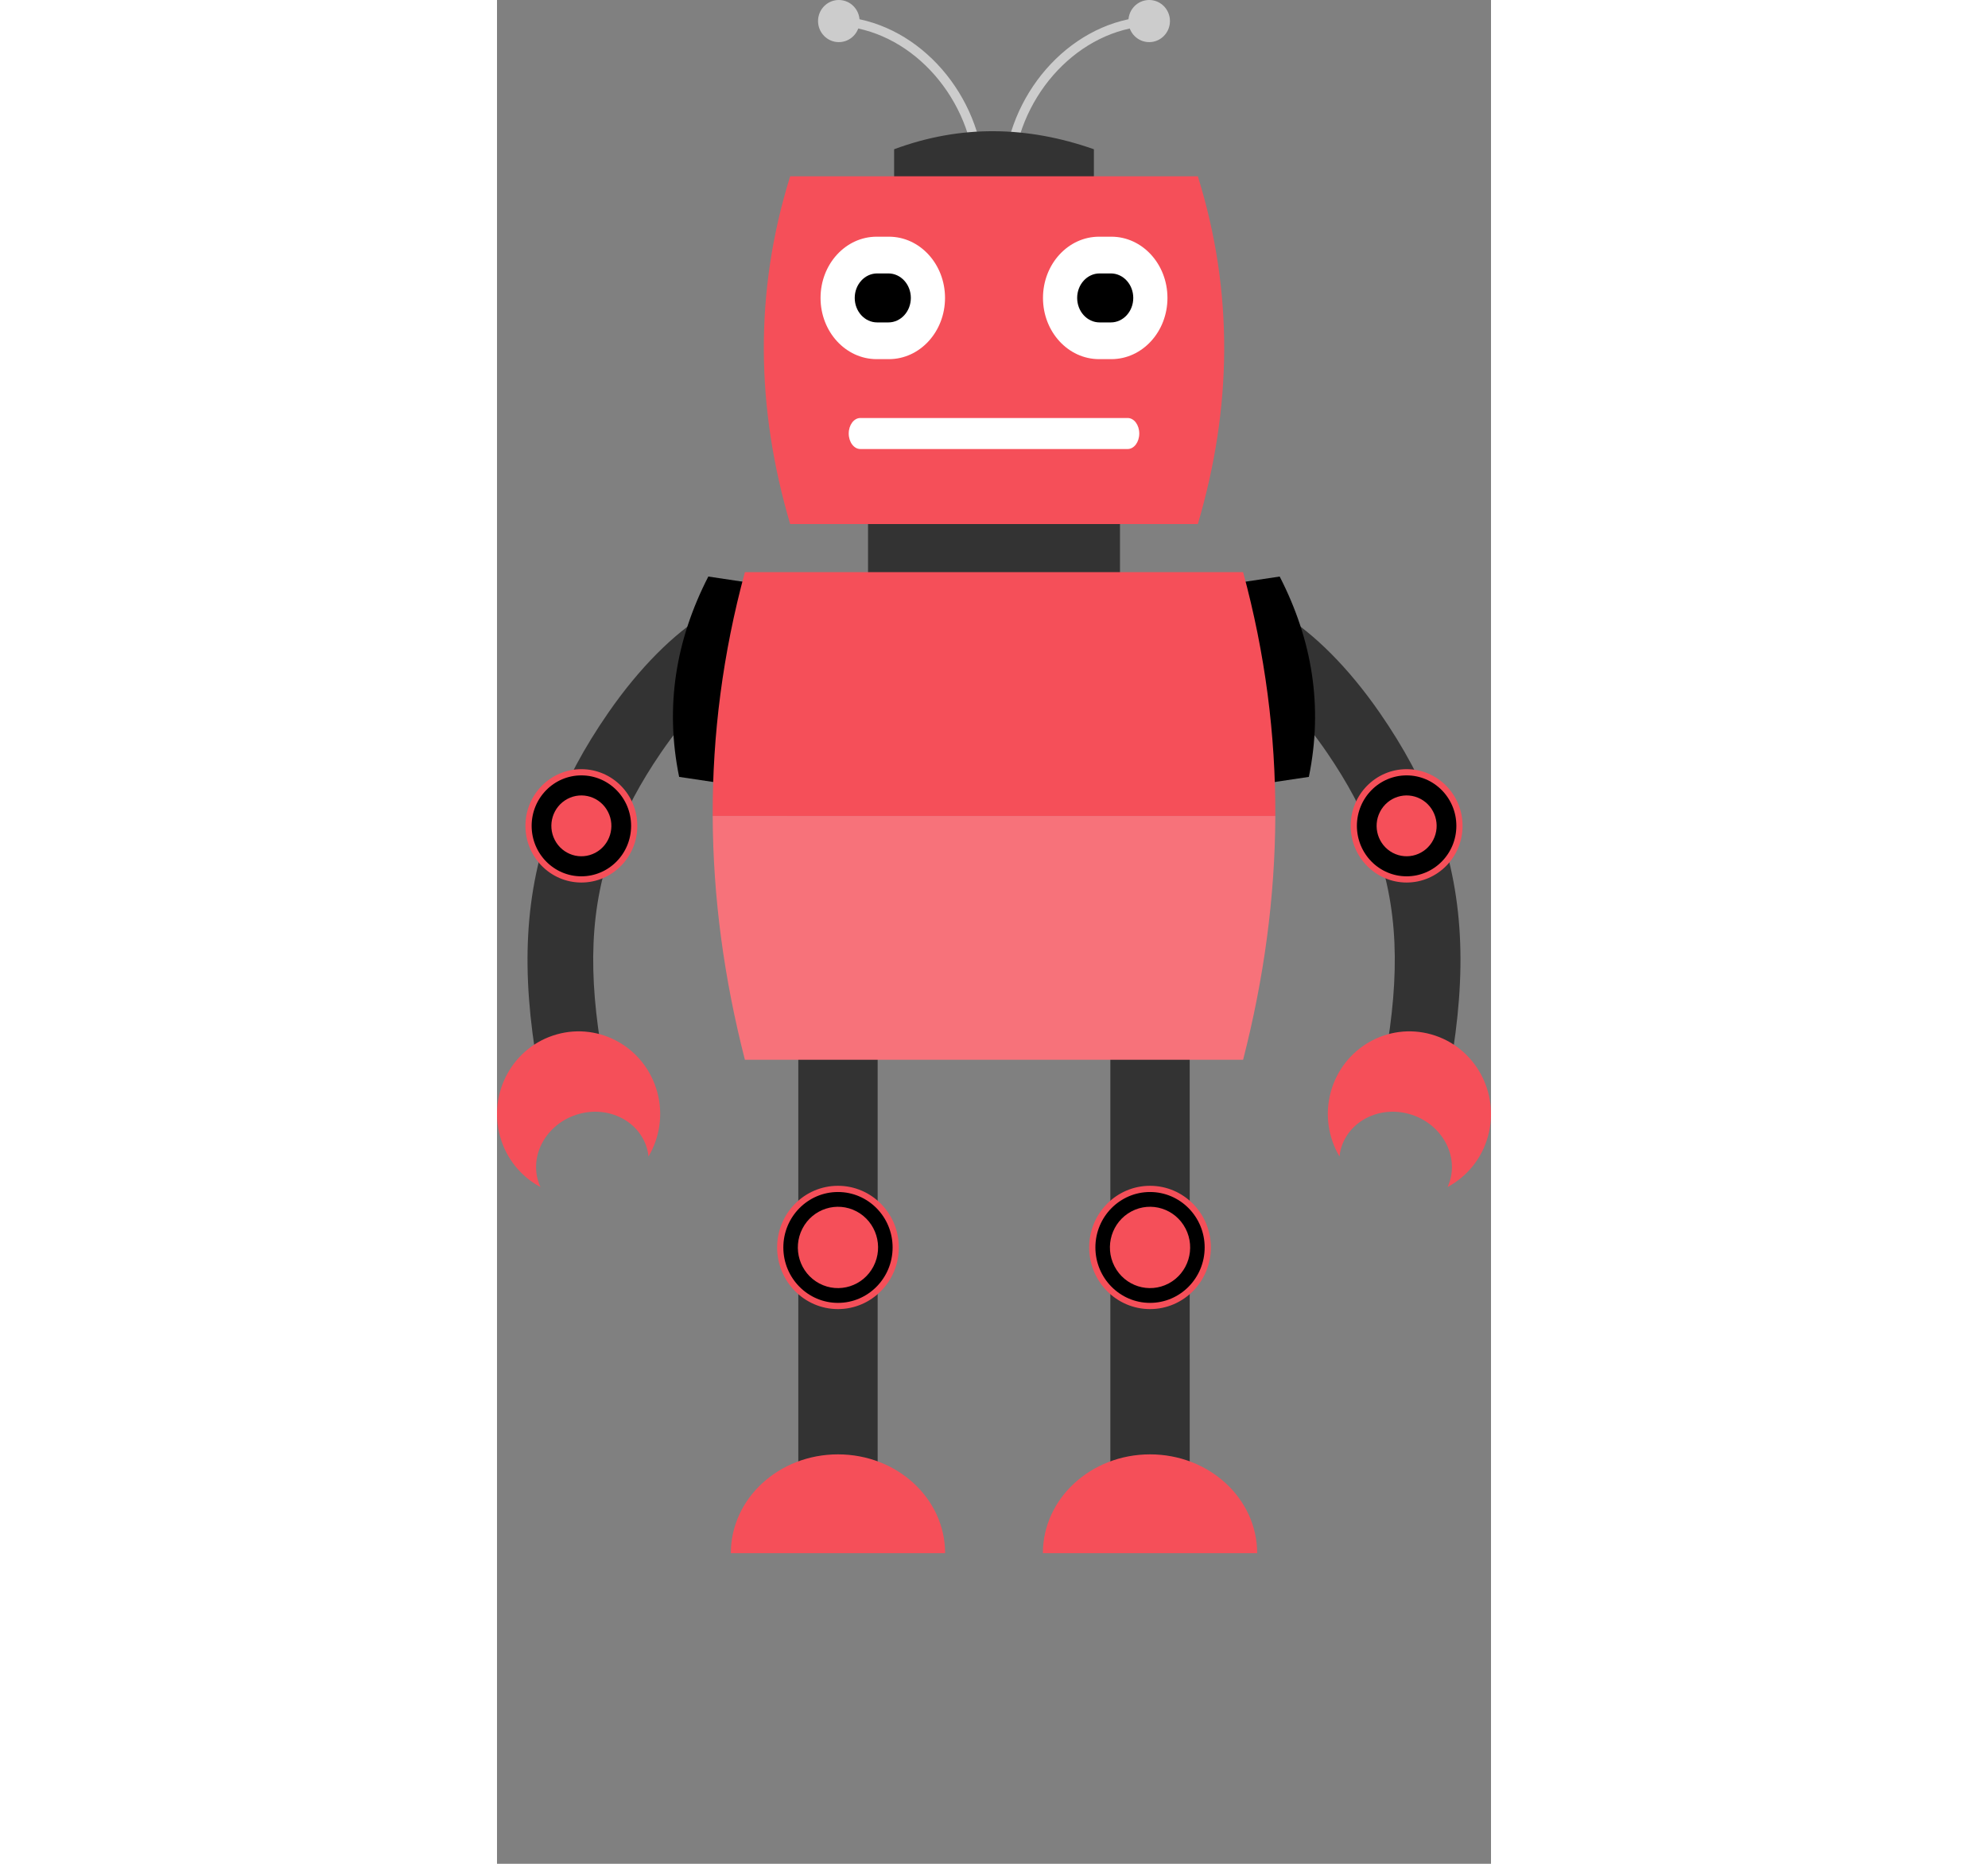 <svg id="robot" version="1.1" xmlns="http://www.w3.org/2000/svg" xmlns:xlink="http://www.w3.org/1999/xlink" x="0" y="0" width="320px" height="300px" viewBox="0 0 160 300" enable-background="new 0 0 320 300" xml:space="preserve">
    <rect x="0" y="0" width="160" height="300" fill="#808080" stroke="none"/>
    <rect x="59.722" y="72.779" fill="#333" width="40.557" height="27.564" />
    <g id="head" class="up">
        <g id="leftAntenna">
            <path fill="none" stroke="#ccc" stroke-width="1.5" stroke-miterlimit="10" d="M77.519,25.869
		C75.85,13.604,65.745,3.39,53.972,3.39">
                <animate attributeName="d" calcMode="spline" keySplines="0.42 0 0.58 1; 0.42 0 0.58 1; 0.42 0 0.58 1" begin="0s" dur="0.75s" repeatCount="indefinite" values="
                          M77.519,25.869C75.85,13.604,65.745,3.39,53.972,3.39
                          ;
                          M77.519,25.869C75.85,13.604,65.745,3.39,53.972,12
                          ;
                          M77.519,25.869C75.85,13.604,65.745,3.39,53.972,0
                          ;
                          M77.519,25.869C75.85,13.604,65.745,3.39,53.972,3.39
                          " />
            </path>
            <ellipse fill="#ccc" cx="55.021" cy="3.39" rx="3.344" ry="3.391">
                <animate dur="0.75s" attributeName="cy" calcMode="spline" keySplines="0.42 0 0.58 1; 0.42 0 0.58 1; 0.42 0 0.58 1" begin="0s" values="
                           3.39;
                           12;
                           0;
                           3.39
                           " repeatCount="indefinite" />
            </ellipse>
        </g>
        <g id="rightAntenna">
            <path fill="none" stroke="#ccc" stroke-width="1.5" stroke-miterlimit="10" d="M82.48,25.869
		C84.15,13.604,94.255,3.39,106.028,3.39">
                <animate attributeName="d" calcMode="spline" keySplines="0.42 0 0.58 1; 0.42 0 0.58 1; 0.42 0 0.58 1" begin="0s" dur="0.6s" repeatCount="indefinite" values="
                          M82.48,25.869C84.15,13.604,94.255,3.39,106.028,3.39
                          ;
                          M82.48,25.869C84.15,13.604,94.255,3.39,106.028,10.39
                          ;
                          M82.48,25.869C84.15,13.604,94.255,3.39,106.028,-5.39
                          ;
                          M82.48,25.869C84.15,13.604,94.255,3.39,106.028,3.39
                          " />
            </path>
            <ellipse fill="#ccc" cx="104.979" cy="3.39" rx="3.344" ry="3.391">
                <animate dur="0.6s" attributeName="cy" calcMode="spline" keySplines="0.42 0 0.58 1; 0.42 0 0.58 1; 0.42 0 0.58 1" begin="0s" values="
                           3.39;
                           10.39;
                           -5.39;
                           3.39
                           " repeatCount="indefinite" />
            </ellipse>
        </g>
        <path fill="#333" d="M96.079,32.57v-8.546c-10.72-3.765-21.437-3.98-32.156,0v8.546H96.079z" />
        <path fill="#f54f59" d="M112.809,28.372H80H47.19c-5.814,18.663-5.499,37.322,0,55.983H80h32.811
		C118.309,65.694,118.625,47.035,112.809,28.372z" />
        <g>
            <g id="eyeLeft">
                <path fill="#FFFFFF" d="M72.116,47.955c0,5.443-4.045,9.853-9.033,9.853h-1.971c-4.988,0-9.032-4.41-9.032-9.853
				s4.044-9.856,9.032-9.856h1.971C68.071,38.099,72.116,42.512,72.116,47.955z">
                    <animate attributeName="d" calcMode="spline" keySplines="0.42 0 0.58 1; 0.42 0 0.58 1" begin="5s" dur="0.8s" repeatCount="indefinite" values="
                          M72.116,47.955c0,5.443-4.045,9.853-9.033,9.853h-1.971c-4.988,0-9.032-4.41-9.032-9.853s4.044-9.856,9.032-9.856h1.971C68.071,38.099,72.116,42.512,72.116,47.955z
                          ;
                          M72.116,47.955c0,5.443-0.045,9.853-9.033,9.853h-1.971c-4.988,0-9.032-4.41-9.032-9.853s4.044-4.856,9.032-4.856h1.971C68.071,45.099,72.116,42.512,72.116,47.955z
                          ;
                          M72.116,47.955c0,5.443-4.045,9.853-9.033,9.853h-1.971c-4.988,0-9.032-4.41-9.032-9.853s4.044-9.856,9.032-9.856h1.971C68.071,38.099,72.116,42.512,72.116,47.955z
                          " />
                </path>
                <path d="M66.614,47.955c0,2.176-1.618,3.942-3.613,3.942h-1.807c-1.994,0-3.612-1.766-3.612-3.942
				c0-2.178,1.618-3.943,3.612-3.943H63C64.996,44.012,66.614,45.777,66.614,47.955z" />
            </g>
            <g>
                <path fill="#FFFFFF" d="M107.92,47.955c0,5.443-4.045,9.853-9.031,9.853h-1.973c-4.986,0-9.031-4.41-9.031-9.853
				s4.045-9.856,9.031-9.856h1.973C103.875,38.099,107.92,42.512,107.92,47.955z">
                    <animate attributeName="d" calcMode="spline" keySplines="0.42 0 0.58 1; 0.42 0 0.58 1" begin="5s" dur="0.8s" repeatCount="indefinite" values="
                          M107.92,47.955c0,5.443-4.045,9.853-9.031,9.853h-1.973c-4.986,0-9.031-4.41-9.031-9.853s4.045-9.856,9.031-9.856h1.973C103.875,38.099,107.92,42.512,107.92,47.955z
                          ;
                          M107.92,47.955c0,5.443-4.045,9.853-9.031,9.853h-1.973c-4.986,0-9.031-4.41-9.031-9.853s4.045-4.856,9.031-4.856h1.973C103.875,45.099,107.92,42.512,107.92,47.955z
                          ;
                          M107.92,47.955c0,5.443-4.045,9.853-9.031,9.853h-1.973c-4.986,0-9.031-4.41-9.031-9.853s4.045-9.856,9.031-9.856h1.973C103.875,38.099,107.92,42.512,107.92,47.955z
                          " />
                </path>
                <path d="M102.417,47.955c0,2.176-1.616,3.942-3.612,3.942h-1.807c-1.994,0-3.611-1.766-3.611-3.942
				c0-2.178,1.617-3.943,3.611-3.943h1.807C100.801,44.012,102.417,45.777,102.417,47.955z" />
            </g>
        </g>
        <path fill="#FFFFFF" d="M103.383,69.778c0,1.381-0.836,2.499-1.871,2.499c-10.756,0-32.269,0-43.025,0
		c-1.033,0-1.871-1.118-1.871-2.499c0-1.378,0.838-2.496,1.871-2.496c10.756,0,32.269,0,43.025,0
		C102.547,67.282,103.383,68.4,103.383,69.778z">
            <animate attributeName="d" calcMode="spline" keySplines="0.42 0 0.58 1; 0.42 0 0.58 1; 0.42 0 0.58 1" begin="0s" dur="1s" repeatCount="indefinite" values="
                          M103.383,69.778c0,1.381-0.836,2.499-1.871,2.499c-10.756,0-32.269,0-43.025,0
		c-1.033,0-1.871-1.118-1.871-2.499c0-1.378,0.838-2.496,1.871-2.496c10.756,0,32.269,0,43.025,0
		C102.547,67.282,103.383,68.4,103.383,69.778z
                          ;
                          M103.383,69.778c0,1.381-0.862,2.268-1.871,2.499c-11.669,2.677-29.396,3.207-43.025,0
		c-1.005-0.236-1.871-1.118-1.871-2.499c0-1.378,0.868-2.249,1.871-2.496c11.349-2.795,31.753-2.53,43.025,0
		C102.521,67.508,103.383,68.4,103.383,69.778z
                          ;
                          M103.383,69.778c0,1.381-0.86,2.724-1.871,2.499c-11.271-2.506-29.956-2.201-43.025,0
		c-1.019,0.171-1.871-1.118-1.871-2.499c0-1.378,0.89-2.819,1.871-2.496c15.191,4.995,30.429,3.433,43.025,0
		C102.511,67.01,103.383,68.4,103.383,69.778z
                          ;
                          M103.383,69.778c0,1.381-0.836,2.499-1.871,2.499c-10.756,0-32.269,0-43.025,0
		c-1.033,0-1.871-1.118-1.871-2.499c0-1.378,0.838-2.496,1.871-2.496c10.756,0,32.269,0,43.025,0
		C102.547,67.282,103.383,68.4,103.383,69.778z
                          " />
        </path>
    </g>
    <g id="upperTorso">
        <g id="leftArm">
            <g class="forearm">
                <path fill="#333" d="M9.068,131.177c-4.78,12.558-5.183,25.372-2.497,40.71c0,0,0.68,4.312,6.107,3.39
		c4.571-0.776,4.348-5.001,4.348-5.001c-2.351-13.388-2.234-24.244,1.89-35.134c0,0,1.75-4.725-2.833-6.6
		C11.02,126.471,9.068,131.177,9.068,131.177z" />
                <path fill="#f54f59" d="M9.604,166.5c-6.984,1.975-11.067,9.316-9.117,16.398c1.008,3.662,3.439,6.522,6.51,8.172
		c-0.167-0.363-0.315-0.742-0.426-1.141c-1.235-4.484,1.703-9.234,6.562-10.609c4.861-1.377,9.804,1.145,11.037,5.631
		c0.111,0.396,0.18,0.798,0.221,1.197c1.785-3.021,2.399-6.748,1.393-10.407C23.833,168.661,16.589,164.523,9.604,166.5z" />
            </g>
            <path fill="#333" d="M18.917,135.142c1.731-4.573,4.169-9.151,7.428-13.925c4.23-6.199,7.573-9.281,13.553-13.761
		c0,0,3.335-2.905,0.961-6.63c-2.797-4.389-7.415-1.908-7.415-1.908c-4.981,3.145-10.421,8.413-15.576,15.872
		c-3.827,5.537-6.726,10.938-8.8,16.387c0,0-1.877,4.187,2.599,6.24C16.75,139.75,18.917,135.142,18.917,135.142z" />
            <g>
                <ellipse stroke="#f54f59" cx="13.581" cy="132.93" rx="8.505" ry="8.623" />
                <g>
                    <path fill="#f54f59" d="M9.299,135.199c1.237,2.396,4.154,3.322,6.52,2.07c2.364-1.252,3.278-4.211,2.042-6.605
				c-1.236-2.398-4.152-3.324-6.52-2.072C8.978,129.844,8.065,132.803,9.299,135.199z" />
                </g>
            </g>
        </g>
        <g id="rightArm">
            <g class="forearm">
                <path fill="#333" d="M143.916,128.542c-4.583,1.875-2.833,6.6-2.833,6.6c4.124,10.89,4.241,21.746,1.89,35.134
		c0,0-0.223,4.225,4.348,5.001c5.428,0.922,6.107-3.39,6.107-3.39c2.688-15.338,2.283-28.152-2.496-40.71
		C150.932,131.177,148.98,126.471,143.916,128.542z" />
                <path fill="#f54f59" d="M134.216,175.741c-1.006,3.659-0.392,7.386,1.394,10.407c0.041-0.399,0.109-0.801,0.221-1.197
		c1.232-4.486,6.176-7.008,11.037-5.631c4.859,1.375,7.797,6.125,6.562,10.609c-0.111,0.398-0.26,0.777-0.427,1.141
		c3.071-1.649,5.502-4.51,6.511-8.172c1.949-7.082-2.134-14.424-9.117-16.398C143.411,164.523,136.167,168.661,134.216,175.741z" />
            </g>
            <path fill="#333" d="M148.333,137.417c4.476-2.054,2.599-6.24,2.599-6.24c-2.074-5.449-4.973-10.85-8.8-16.387
		c-5.155-7.459-10.595-12.727-15.576-15.872c0,0-4.618-2.48-7.415,1.908c-2.374,3.725,0.961,6.63,0.961,6.63
		c5.98,4.479,9.323,7.562,13.553,13.761c3.26,4.773,5.697,9.352,7.429,13.925C141.083,135.142,143.25,139.75,148.333,137.417z" />
            <g>
                <ellipse stroke="#f54f59" cx="146.419" cy="132.93" rx="8.505" ry="8.623" />
                <g>
                    <path fill="#f54f59" d="M148.659,128.592c-2.368-1.252-5.284-0.326-6.521,2.072c-1.236,2.395-0.322,5.354,2.043,6.605
				s5.282,0.326,6.52-2.07C151.936,132.803,151.021,129.844,148.659,128.592z" />
                </g>
            </g>
        </g>
        <path d="M42.356,94.049l-8.341-1.248c-5.238,10.201-7.014,20.918-4.697,32.248l8.34,1.248L42.356,94.049z" />
        <path d="M122.342,126.297l8.34-1.248c2.317-11.33,0.541-22.047-4.697-32.248l-8.34,1.248L122.342,126.297z" />
        <path fill="#f54f59" d="M125.283,131.334c0.048-13.081-1.633-26.163-5.186-39.244H80H39.903
		c-3.552,13.081-5.232,26.162-5.184,39.242L125.283,131.334z" />
    </g>
    <g id="lowerTrunk">
        <g id="leftFoot">
            <path fill="#333" d="M61.27,164.817c0-3.526-2.858-6.386-6.385-6.386c-3.527,0-6.386,2.859-6.386,6.386v0.001l0,0l0,36.132
			c0,3.526,2.859,6.386,6.386,6.386c3.526,0,6.385-2.859,6.385-6.386L61.27,164.817L61.27,164.817L61.27,164.817z" />
            <g class="lowerLeg">
                <path fill="#333" d="M61.27,200.63c0-3.526-2.858-6.386-6.385-6.386c-3.527,0-6.386,2.859-6.386,6.386v0.001l0,0l0,36.132
			c0,3.526,2.859,6.386,6.386,6.386c3.526,0,6.385-2.859,6.385-6.386L61.27,200.63L61.27,200.63L61.27,200.63z" />
                <path fill="#f54f59" d="M54.885,234.096c-9.526,0-17.244,7.119-17.244,15.903H72.13C72.13,241.215,64.41,234.096,54.885,234.096z" />
            </g>
            <g>
                <ellipse stroke="#f54f59" cx="54.885" cy="200.79" rx="9.294" ry="9.423" />
                <g>
                    <path fill="#f54f59" d="M60.607,203.823c-1.653,3.202-5.553,4.44-8.715,2.768c-3.163-1.677-4.383-5.628-2.73-8.832
					c1.651-3.204,5.556-4.442,8.715-2.771C61.036,196.664,62.258,200.62,60.607,203.823z" />
                </g>
            </g>
        </g>
        <g id="rightFoot">
            <path fill="#333" d="M98.73,164.817c0-3.526,2.858-6.386,6.385-6.386c3.527,0,6.386,2.859,6.386,6.386v0.001l0,0l0.001,36.132
			c0,3.526-2.859,6.386-6.387,6.386c-3.525,0-6.385-2.859-6.385-6.386V164.817L98.73,164.817L98.73,164.817z" />
            <g class="lowerLeg">
                <path fill="#333" d="M98.73,200.63c0-3.526,2.858-6.386,6.385-6.386c3.527,0,6.386,2.859,6.386,6.386v0.001l0,0l0.001,36.132
			c0,3.526-2.859,6.386-6.387,6.386c-3.525,0-6.385-2.859-6.385-6.386V200.63L98.73,200.63L98.73,200.63z" />
                <path fill="#f54f59" d="M87.87,249.999h34.489c0-8.784-7.719-15.903-17.244-15.903S87.87,241.215,87.87,249.999z" />
            </g>
            <g>
                <ellipse stroke="#f54f59" cx="105.115" cy="200.79" rx="9.294" ry="9.423" />
                <g>
                    <path fill="#f54f59" d="M102.123,194.988c3.159-1.672,7.064-0.434,8.715,2.771c1.653,3.204,0.434,7.155-2.73,8.832
					c-3.162,1.673-7.062,0.435-8.715-2.768C97.742,200.62,98.964,196.664,102.123,194.988z" />
                </g>
            </g>
        </g>
        <path fill="#f7727a" d="M34.719,131.334c0.048,13.082,1.824,26.164,5.184,39.246H80h40.098c3.361-13.08,5.138-26.162,5.186-39.244L34.719,131.334z" />
    </g>
</svg>
